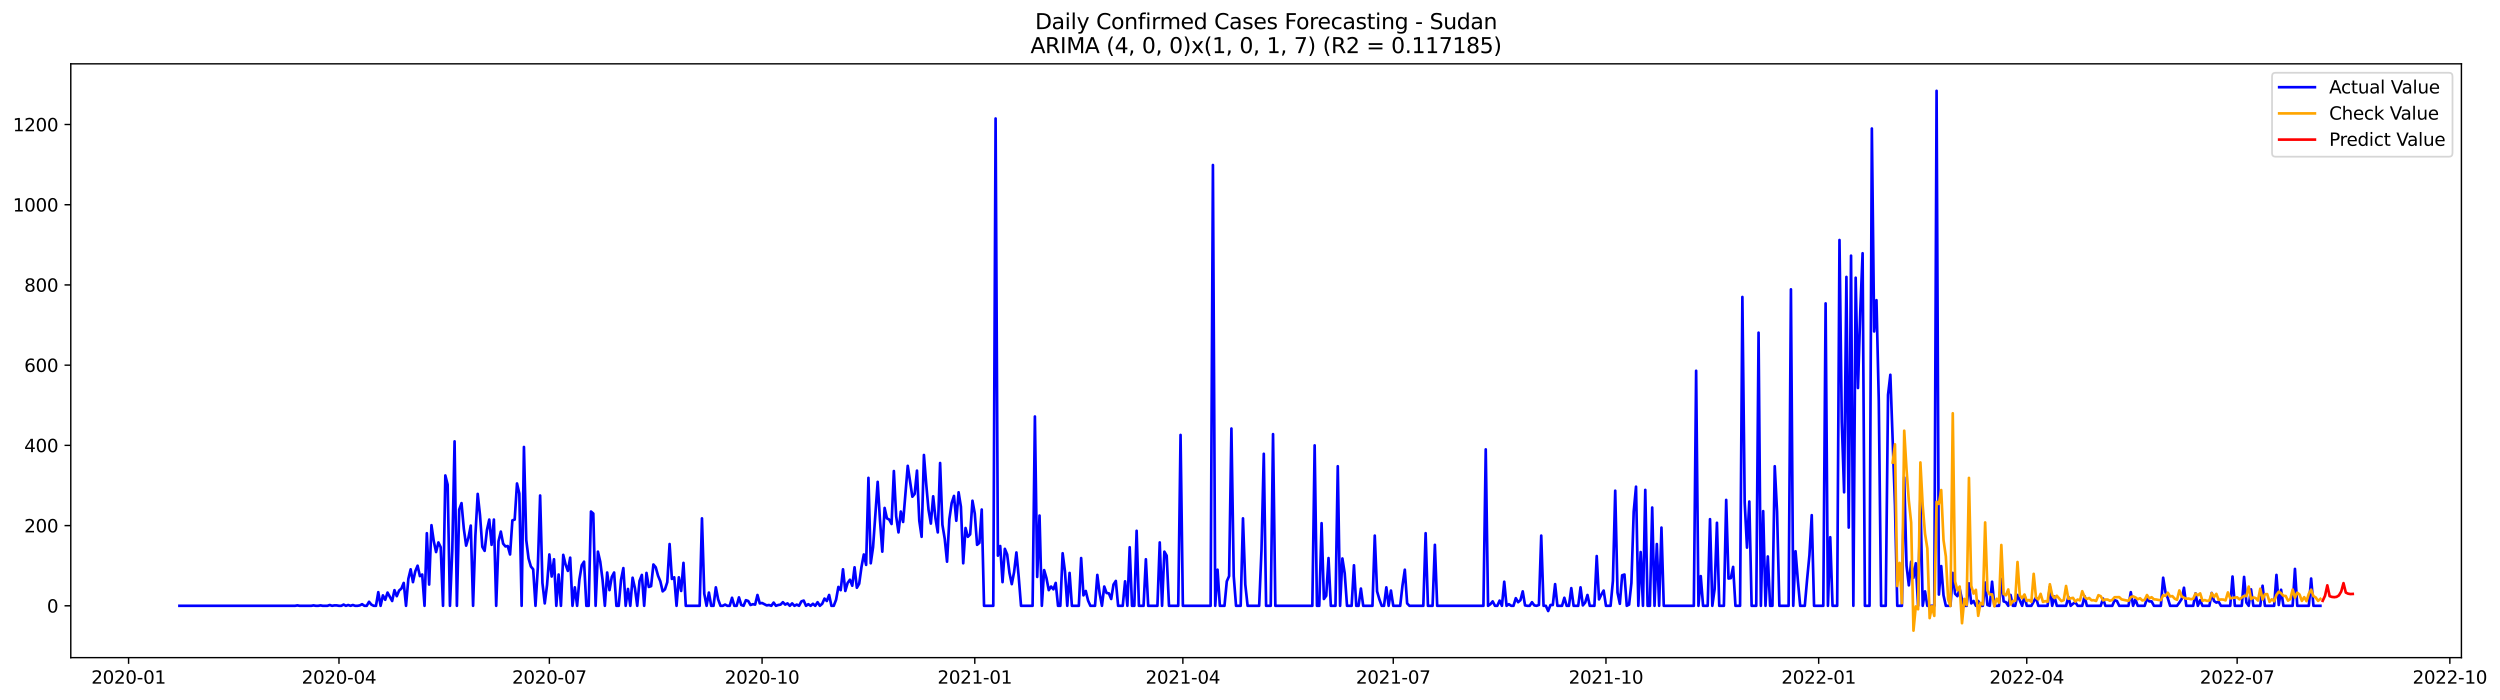 <?xml version="1.0" encoding="utf-8" standalone="no"?>
<!DOCTYPE svg PUBLIC "-//W3C//DTD SVG 1.1//EN"
  "http://www.w3.org/Graphics/SVG/1.1/DTD/svg11.dtd">
<svg xmlns:xlink="http://www.w3.org/1999/xlink" width="1400.466pt" height="392.274pt" viewBox="0 0 1400.466 392.274" xmlns="http://www.w3.org/2000/svg" version="1.1">
 <defs>
  <style type="text/css">*{stroke-linejoin: round; stroke-linecap: butt}</style>
 </defs>
 <g id="figure_1">
  <g id="patch_1">
   <path d="M 0 392.274 
L 1400.466 392.274 
L 1400.466 0 
L 0 0 
z
" style="fill: #ffffff"/>
  </g>
  <g id="axes_1">
   <g id="patch_2">
    <path d="M 39.65 368.396 
L 1378.85 368.396 
L 1378.85 35.755 
L 39.65 35.755 
z
" style="fill: #ffffff"/>
   </g>
   <g id="matplotlib.axis_1">
    <g id="xtick_1">
     <g id="line2d_1">
      <defs>
       <path id="m500df17875" d="M 0 0 
L 0 3.5 
" style="stroke: #000000; stroke-width: 0.8"/>
      </defs>
      <g>
       <use xlink:href="#m500df17875" x="72.029" y="368.396" style="stroke: #000000; stroke-width: 0.8"/>
      </g>
     </g>
     <g id="text_1">
      <!-- 2020-01 -->
      <g transform="translate(51.138 382.994)scale(0.1 -0.1)">
       <defs>
        <path id="DejaVuSans-32" d="M 1228 531 
L 3431 531 
L 3431 0 
L 469 0 
L 469 531 
Q 828 903 1448 1529 
Q 2069 2156 2228 2338 
Q 2531 2678 2651 2914 
Q 2772 3150 2772 3378 
Q 2772 3750 2511 3984 
Q 2250 4219 1831 4219 
Q 1534 4219 1204 4116 
Q 875 4013 500 3803 
L 500 4441 
Q 881 4594 1212 4672 
Q 1544 4750 1819 4750 
Q 2544 4750 2975 4387 
Q 3406 4025 3406 3419 
Q 3406 3131 3298 2873 
Q 3191 2616 2906 2266 
Q 2828 2175 2409 1742 
Q 1991 1309 1228 531 
z
" transform="scale(0.016)"/>
        <path id="DejaVuSans-30" d="M 2034 4250 
Q 1547 4250 1301 3770 
Q 1056 3291 1056 2328 
Q 1056 1369 1301 889 
Q 1547 409 2034 409 
Q 2525 409 2770 889 
Q 3016 1369 3016 2328 
Q 3016 3291 2770 3770 
Q 2525 4250 2034 4250 
z
M 2034 4750 
Q 2819 4750 3233 4129 
Q 3647 3509 3647 2328 
Q 3647 1150 3233 529 
Q 2819 -91 2034 -91 
Q 1250 -91 836 529 
Q 422 1150 422 2328 
Q 422 3509 836 4129 
Q 1250 4750 2034 4750 
z
" transform="scale(0.016)"/>
        <path id="DejaVuSans-2d" d="M 313 2009 
L 1997 2009 
L 1997 1497 
L 313 1497 
L 313 2009 
z
" transform="scale(0.016)"/>
        <path id="DejaVuSans-31" d="M 794 531 
L 1825 531 
L 1825 4091 
L 703 3866 
L 703 4441 
L 1819 4666 
L 2450 4666 
L 2450 531 
L 3481 531 
L 3481 0 
L 794 0 
L 794 531 
z
" transform="scale(0.016)"/>
       </defs>
       <use xlink:href="#DejaVuSans-32"/>
       <use xlink:href="#DejaVuSans-30" x="63.623"/>
       <use xlink:href="#DejaVuSans-32" x="127.246"/>
       <use xlink:href="#DejaVuSans-30" x="190.869"/>
       <use xlink:href="#DejaVuSans-2d" x="254.492"/>
       <use xlink:href="#DejaVuSans-30" x="290.576"/>
       <use xlink:href="#DejaVuSans-31" x="354.199"/>
      </g>
     </g>
    </g>
    <g id="xtick_2">
     <g id="line2d_2">
      <g>
       <use xlink:href="#m500df17875" x="189.889" y="368.396" style="stroke: #000000; stroke-width: 0.8"/>
      </g>
     </g>
     <g id="text_2">
      <!-- 2020-04 -->
      <g transform="translate(168.998 382.994)scale(0.1 -0.1)">
       <defs>
        <path id="DejaVuSans-34" d="M 2419 4116 
L 825 1625 
L 2419 1625 
L 2419 4116 
z
M 2253 4666 
L 3047 4666 
L 3047 1625 
L 3713 1625 
L 3713 1100 
L 3047 1100 
L 3047 0 
L 2419 0 
L 2419 1100 
L 313 1100 
L 313 1709 
L 2253 4666 
z
" transform="scale(0.016)"/>
       </defs>
       <use xlink:href="#DejaVuSans-32"/>
       <use xlink:href="#DejaVuSans-30" x="63.623"/>
       <use xlink:href="#DejaVuSans-32" x="127.246"/>
       <use xlink:href="#DejaVuSans-30" x="190.869"/>
       <use xlink:href="#DejaVuSans-2d" x="254.492"/>
       <use xlink:href="#DejaVuSans-30" x="290.576"/>
       <use xlink:href="#DejaVuSans-34" x="354.199"/>
      </g>
     </g>
    </g>
    <g id="xtick_3">
     <g id="line2d_3">
      <g>
       <use xlink:href="#m500df17875" x="307.749" y="368.396" style="stroke: #000000; stroke-width: 0.8"/>
      </g>
     </g>
     <g id="text_3">
      <!-- 2020-07 -->
      <g transform="translate(286.858 382.994)scale(0.1 -0.1)">
       <defs>
        <path id="DejaVuSans-37" d="M 525 4666 
L 3525 4666 
L 3525 4397 
L 1831 0 
L 1172 0 
L 2766 4134 
L 525 4134 
L 525 4666 
z
" transform="scale(0.016)"/>
       </defs>
       <use xlink:href="#DejaVuSans-32"/>
       <use xlink:href="#DejaVuSans-30" x="63.623"/>
       <use xlink:href="#DejaVuSans-32" x="127.246"/>
       <use xlink:href="#DejaVuSans-30" x="190.869"/>
       <use xlink:href="#DejaVuSans-2d" x="254.492"/>
       <use xlink:href="#DejaVuSans-30" x="290.576"/>
       <use xlink:href="#DejaVuSans-37" x="354.199"/>
      </g>
     </g>
    </g>
    <g id="xtick_4">
     <g id="line2d_4">
      <g>
       <use xlink:href="#m500df17875" x="426.904" y="368.396" style="stroke: #000000; stroke-width: 0.8"/>
      </g>
     </g>
     <g id="text_4">
      <!-- 2020-10 -->
      <g transform="translate(406.013 382.994)scale(0.1 -0.1)">
       <use xlink:href="#DejaVuSans-32"/>
       <use xlink:href="#DejaVuSans-30" x="63.623"/>
       <use xlink:href="#DejaVuSans-32" x="127.246"/>
       <use xlink:href="#DejaVuSans-30" x="190.869"/>
       <use xlink:href="#DejaVuSans-2d" x="254.492"/>
       <use xlink:href="#DejaVuSans-31" x="290.576"/>
       <use xlink:href="#DejaVuSans-30" x="354.199"/>
      </g>
     </g>
    </g>
    <g id="xtick_5">
     <g id="line2d_5">
      <g>
       <use xlink:href="#m500df17875" x="546.059" y="368.396" style="stroke: #000000; stroke-width: 0.8"/>
      </g>
     </g>
     <g id="text_5">
      <!-- 2021-01 -->
      <g transform="translate(525.168 382.994)scale(0.1 -0.1)">
       <use xlink:href="#DejaVuSans-32"/>
       <use xlink:href="#DejaVuSans-30" x="63.623"/>
       <use xlink:href="#DejaVuSans-32" x="127.246"/>
       <use xlink:href="#DejaVuSans-31" x="190.869"/>
       <use xlink:href="#DejaVuSans-2d" x="254.492"/>
       <use xlink:href="#DejaVuSans-30" x="290.576"/>
       <use xlink:href="#DejaVuSans-31" x="354.199"/>
      </g>
     </g>
    </g>
    <g id="xtick_6">
     <g id="line2d_6">
      <g>
       <use xlink:href="#m500df17875" x="662.624" y="368.396" style="stroke: #000000; stroke-width: 0.8"/>
      </g>
     </g>
     <g id="text_6">
      <!-- 2021-04 -->
      <g transform="translate(641.733 382.994)scale(0.1 -0.1)">
       <use xlink:href="#DejaVuSans-32"/>
       <use xlink:href="#DejaVuSans-30" x="63.623"/>
       <use xlink:href="#DejaVuSans-32" x="127.246"/>
       <use xlink:href="#DejaVuSans-31" x="190.869"/>
       <use xlink:href="#DejaVuSans-2d" x="254.492"/>
       <use xlink:href="#DejaVuSans-30" x="290.576"/>
       <use xlink:href="#DejaVuSans-34" x="354.199"/>
      </g>
     </g>
    </g>
    <g id="xtick_7">
     <g id="line2d_7">
      <g>
       <use xlink:href="#m500df17875" x="780.484" y="368.396" style="stroke: #000000; stroke-width: 0.8"/>
      </g>
     </g>
     <g id="text_7">
      <!-- 2021-07 -->
      <g transform="translate(759.593 382.994)scale(0.1 -0.1)">
       <use xlink:href="#DejaVuSans-32"/>
       <use xlink:href="#DejaVuSans-30" x="63.623"/>
       <use xlink:href="#DejaVuSans-32" x="127.246"/>
       <use xlink:href="#DejaVuSans-31" x="190.869"/>
       <use xlink:href="#DejaVuSans-2d" x="254.492"/>
       <use xlink:href="#DejaVuSans-30" x="290.576"/>
       <use xlink:href="#DejaVuSans-37" x="354.199"/>
      </g>
     </g>
    </g>
    <g id="xtick_8">
     <g id="line2d_8">
      <g>
       <use xlink:href="#m500df17875" x="899.639" y="368.396" style="stroke: #000000; stroke-width: 0.8"/>
      </g>
     </g>
     <g id="text_8">
      <!-- 2021-10 -->
      <g transform="translate(878.748 382.994)scale(0.1 -0.1)">
       <use xlink:href="#DejaVuSans-32"/>
       <use xlink:href="#DejaVuSans-30" x="63.623"/>
       <use xlink:href="#DejaVuSans-32" x="127.246"/>
       <use xlink:href="#DejaVuSans-31" x="190.869"/>
       <use xlink:href="#DejaVuSans-2d" x="254.492"/>
       <use xlink:href="#DejaVuSans-31" x="290.576"/>
       <use xlink:href="#DejaVuSans-30" x="354.199"/>
      </g>
     </g>
    </g>
    <g id="xtick_9">
     <g id="line2d_9">
      <g>
       <use xlink:href="#m500df17875" x="1018.794" y="368.396" style="stroke: #000000; stroke-width: 0.8"/>
      </g>
     </g>
     <g id="text_9">
      <!-- 2022-01 -->
      <g transform="translate(997.903 382.994)scale(0.1 -0.1)">
       <use xlink:href="#DejaVuSans-32"/>
       <use xlink:href="#DejaVuSans-30" x="63.623"/>
       <use xlink:href="#DejaVuSans-32" x="127.246"/>
       <use xlink:href="#DejaVuSans-32" x="190.869"/>
       <use xlink:href="#DejaVuSans-2d" x="254.492"/>
       <use xlink:href="#DejaVuSans-30" x="290.576"/>
       <use xlink:href="#DejaVuSans-31" x="354.199"/>
      </g>
     </g>
    </g>
    <g id="xtick_10">
     <g id="line2d_10">
      <g>
       <use xlink:href="#m500df17875" x="1135.359" y="368.396" style="stroke: #000000; stroke-width: 0.8"/>
      </g>
     </g>
     <g id="text_10">
      <!-- 2022-04 -->
      <g transform="translate(1114.468 382.994)scale(0.1 -0.1)">
       <use xlink:href="#DejaVuSans-32"/>
       <use xlink:href="#DejaVuSans-30" x="63.623"/>
       <use xlink:href="#DejaVuSans-32" x="127.246"/>
       <use xlink:href="#DejaVuSans-32" x="190.869"/>
       <use xlink:href="#DejaVuSans-2d" x="254.492"/>
       <use xlink:href="#DejaVuSans-30" x="290.576"/>
       <use xlink:href="#DejaVuSans-34" x="354.199"/>
      </g>
     </g>
    </g>
    <g id="xtick_11">
     <g id="line2d_11">
      <g>
       <use xlink:href="#m500df17875" x="1253.219" y="368.396" style="stroke: #000000; stroke-width: 0.8"/>
      </g>
     </g>
     <g id="text_11">
      <!-- 2022-07 -->
      <g transform="translate(1232.328 382.994)scale(0.1 -0.1)">
       <use xlink:href="#DejaVuSans-32"/>
       <use xlink:href="#DejaVuSans-30" x="63.623"/>
       <use xlink:href="#DejaVuSans-32" x="127.246"/>
       <use xlink:href="#DejaVuSans-32" x="190.869"/>
       <use xlink:href="#DejaVuSans-2d" x="254.492"/>
       <use xlink:href="#DejaVuSans-30" x="290.576"/>
       <use xlink:href="#DejaVuSans-37" x="354.199"/>
      </g>
     </g>
    </g>
    <g id="xtick_12">
     <g id="line2d_12">
      <g>
       <use xlink:href="#m500df17875" x="1372.374" y="368.396" style="stroke: #000000; stroke-width: 0.8"/>
      </g>
     </g>
     <g id="text_12">
      <!-- 2022-10 -->
      <g transform="translate(1351.483 382.994)scale(0.1 -0.1)">
       <use xlink:href="#DejaVuSans-32"/>
       <use xlink:href="#DejaVuSans-30" x="63.623"/>
       <use xlink:href="#DejaVuSans-32" x="127.246"/>
       <use xlink:href="#DejaVuSans-32" x="190.869"/>
       <use xlink:href="#DejaVuSans-2d" x="254.492"/>
       <use xlink:href="#DejaVuSans-31" x="290.576"/>
       <use xlink:href="#DejaVuSans-30" x="354.199"/>
      </g>
     </g>
    </g>
   </g>
   <g id="matplotlib.axis_2">
    <g id="ytick_1">
     <g id="line2d_13">
      <defs>
       <path id="mbae3750179" d="M 0 0 
L -3.5 0 
" style="stroke: #000000; stroke-width: 0.8"/>
      </defs>
      <g>
       <use xlink:href="#mbae3750179" x="39.65" y="339.361" style="stroke: #000000; stroke-width: 0.8"/>
      </g>
     </g>
     <g id="text_13">
      <!-- 0 -->
      <g transform="translate(26.288 343.16)scale(0.1 -0.1)">
       <use xlink:href="#DejaVuSans-30"/>
      </g>
     </g>
    </g>
    <g id="ytick_2">
     <g id="line2d_14">
      <g>
       <use xlink:href="#mbae3750179" x="39.65" y="294.426" style="stroke: #000000; stroke-width: 0.8"/>
      </g>
     </g>
     <g id="text_14">
      <!-- 200 -->
      <g transform="translate(13.562 298.225)scale(0.1 -0.1)">
       <use xlink:href="#DejaVuSans-32"/>
       <use xlink:href="#DejaVuSans-30" x="63.623"/>
       <use xlink:href="#DejaVuSans-30" x="127.246"/>
      </g>
     </g>
    </g>
    <g id="ytick_3">
     <g id="line2d_15">
      <g>
       <use xlink:href="#mbae3750179" x="39.65" y="249.49" style="stroke: #000000; stroke-width: 0.8"/>
      </g>
     </g>
     <g id="text_15">
      <!-- 400 -->
      <g transform="translate(13.562 253.289)scale(0.1 -0.1)">
       <use xlink:href="#DejaVuSans-34"/>
       <use xlink:href="#DejaVuSans-30" x="63.623"/>
       <use xlink:href="#DejaVuSans-30" x="127.246"/>
      </g>
     </g>
    </g>
    <g id="ytick_4">
     <g id="line2d_16">
      <g>
       <use xlink:href="#mbae3750179" x="39.65" y="204.555" style="stroke: #000000; stroke-width: 0.8"/>
      </g>
     </g>
     <g id="text_16">
      <!-- 600 -->
      <g transform="translate(13.562 208.354)scale(0.1 -0.1)">
       <defs>
        <path id="DejaVuSans-36" d="M 2113 2584 
Q 1688 2584 1439 2293 
Q 1191 2003 1191 1497 
Q 1191 994 1439 701 
Q 1688 409 2113 409 
Q 2538 409 2786 701 
Q 3034 994 3034 1497 
Q 3034 2003 2786 2293 
Q 2538 2584 2113 2584 
z
M 3366 4563 
L 3366 3988 
Q 3128 4100 2886 4159 
Q 2644 4219 2406 4219 
Q 1781 4219 1451 3797 
Q 1122 3375 1075 2522 
Q 1259 2794 1537 2939 
Q 1816 3084 2150 3084 
Q 2853 3084 3261 2657 
Q 3669 2231 3669 1497 
Q 3669 778 3244 343 
Q 2819 -91 2113 -91 
Q 1303 -91 875 529 
Q 447 1150 447 2328 
Q 447 3434 972 4092 
Q 1497 4750 2381 4750 
Q 2619 4750 2861 4703 
Q 3103 4656 3366 4563 
z
" transform="scale(0.016)"/>
       </defs>
       <use xlink:href="#DejaVuSans-36"/>
       <use xlink:href="#DejaVuSans-30" x="63.623"/>
       <use xlink:href="#DejaVuSans-30" x="127.246"/>
      </g>
     </g>
    </g>
    <g id="ytick_5">
     <g id="line2d_17">
      <g>
       <use xlink:href="#mbae3750179" x="39.65" y="159.619" style="stroke: #000000; stroke-width: 0.8"/>
      </g>
     </g>
     <g id="text_17">
      <!-- 800 -->
      <g transform="translate(13.562 163.418)scale(0.1 -0.1)">
       <defs>
        <path id="DejaVuSans-38" d="M 2034 2216 
Q 1584 2216 1326 1975 
Q 1069 1734 1069 1313 
Q 1069 891 1326 650 
Q 1584 409 2034 409 
Q 2484 409 2743 651 
Q 3003 894 3003 1313 
Q 3003 1734 2745 1975 
Q 2488 2216 2034 2216 
z
M 1403 2484 
Q 997 2584 770 2862 
Q 544 3141 544 3541 
Q 544 4100 942 4425 
Q 1341 4750 2034 4750 
Q 2731 4750 3128 4425 
Q 3525 4100 3525 3541 
Q 3525 3141 3298 2862 
Q 3072 2584 2669 2484 
Q 3125 2378 3379 2068 
Q 3634 1759 3634 1313 
Q 3634 634 3220 271 
Q 2806 -91 2034 -91 
Q 1263 -91 848 271 
Q 434 634 434 1313 
Q 434 1759 690 2068 
Q 947 2378 1403 2484 
z
M 1172 3481 
Q 1172 3119 1398 2916 
Q 1625 2713 2034 2713 
Q 2441 2713 2670 2916 
Q 2900 3119 2900 3481 
Q 2900 3844 2670 4047 
Q 2441 4250 2034 4250 
Q 1625 4250 1398 4047 
Q 1172 3844 1172 3481 
z
" transform="scale(0.016)"/>
       </defs>
       <use xlink:href="#DejaVuSans-38"/>
       <use xlink:href="#DejaVuSans-30" x="63.623"/>
       <use xlink:href="#DejaVuSans-30" x="127.246"/>
      </g>
     </g>
    </g>
    <g id="ytick_6">
     <g id="line2d_18">
      <g>
       <use xlink:href="#mbae3750179" x="39.65" y="114.684" style="stroke: #000000; stroke-width: 0.8"/>
      </g>
     </g>
     <g id="text_18">
      <!-- 1000 -->
      <g transform="translate(7.2 118.483)scale(0.1 -0.1)">
       <use xlink:href="#DejaVuSans-31"/>
       <use xlink:href="#DejaVuSans-30" x="63.623"/>
       <use xlink:href="#DejaVuSans-30" x="127.246"/>
       <use xlink:href="#DejaVuSans-30" x="190.869"/>
      </g>
     </g>
    </g>
    <g id="ytick_7">
     <g id="line2d_19">
      <g>
       <use xlink:href="#mbae3750179" x="39.65" y="69.748" style="stroke: #000000; stroke-width: 0.8"/>
      </g>
     </g>
     <g id="text_19">
      <!-- 1200 -->
      <g transform="translate(7.2 73.548)scale(0.1 -0.1)">
       <use xlink:href="#DejaVuSans-31"/>
       <use xlink:href="#DejaVuSans-32" x="63.623"/>
       <use xlink:href="#DejaVuSans-30" x="127.246"/>
       <use xlink:href="#DejaVuSans-30" x="190.869"/>
      </g>
     </g>
    </g>
   </g>
   <g id="line2d_20">
    <path d="M 100.523 339.361 
L 165.281 339.361 
L 166.576 339.136 
L 167.871 339.361 
L 174.347 339.361 
L 175.642 339.136 
L 176.937 339.361 
L 178.233 339.361 
L 179.528 339.136 
L 180.823 339.361 
L 183.413 339.361 
L 184.708 338.912 
L 186.004 339.361 
L 187.299 339.136 
L 188.594 339.136 
L 189.889 339.361 
L 191.184 339.361 
L 192.479 338.687 
L 193.775 339.361 
L 195.07 338.912 
L 196.365 339.361 
L 197.66 338.912 
L 198.955 339.361 
L 200.25 339.361 
L 201.546 339.136 
L 202.841 338.462 
L 204.136 339.361 
L 205.431 339.361 
L 206.726 337.114 
L 208.021 338.687 
L 209.317 339.361 
L 210.612 339.361 
L 211.907 331.722 
L 213.202 339.361 
L 214.497 333.519 
L 215.792 335.991 
L 217.088 331.947 
L 219.678 336.665 
L 220.973 330.599 
L 222.268 333.969 
L 223.563 330.823 
L 224.859 329.7 
L 226.154 326.554 
L 227.449 339.361 
L 228.744 324.308 
L 230.039 318.915 
L 231.334 326.105 
L 232.629 320.039 
L 233.925 316.893 
L 235.22 322.735 
L 236.515 321.836 
L 237.81 339.361 
L 239.105 298.694 
L 240.4 327.453 
L 241.696 294.201 
L 242.991 303.188 
L 244.286 309.254 
L 245.581 303.862 
L 246.876 306.558 
L 248.171 339.361 
L 249.467 266.341 
L 250.762 271.508 
L 252.057 339.361 
L 253.352 308.58 
L 254.647 247.243 
L 255.942 339.361 
L 257.238 285.438 
L 258.533 281.844 
L 259.828 296.223 
L 261.123 305.659 
L 262.418 301.166 
L 263.713 294.426 
L 265.009 339.361 
L 266.304 300.042 
L 267.599 276.676 
L 268.894 288.584 
L 270.189 306.333 
L 271.484 308.58 
L 272.78 296.897 
L 274.075 291.055 
L 275.37 305.21 
L 276.665 291.055 
L 277.96 339.361 
L 279.255 303.188 
L 280.551 297.796 
L 281.846 304.536 
L 283.141 306.109 
L 284.436 305.884 
L 285.731 310.602 
L 287.026 291.505 
L 288.322 291.055 
L 289.617 270.834 
L 290.912 276.451 
L 292.207 339.361 
L 293.502 250.389 
L 294.797 302.514 
L 296.093 312.849 
L 297.388 317.343 
L 298.683 318.915 
L 299.978 339.361 
L 301.273 318.017 
L 302.568 277.575 
L 303.864 326.554 
L 305.159 338.013 
L 306.454 327.678 
L 307.749 310.602 
L 309.044 322.959 
L 310.339 313.298 
L 311.635 339.361 
L 312.93 321.836 
L 314.225 339.361 
L 315.52 310.827 
L 316.815 316.219 
L 318.11 319.814 
L 319.406 312.4 
L 320.701 339.361 
L 321.996 329.026 
L 323.291 339.361 
L 324.586 324.532 
L 325.881 316.669 
L 327.176 314.646 
L 328.472 339.361 
L 329.767 339.361 
L 331.062 286.562 
L 332.357 287.685 
L 333.652 339.361 
L 334.947 309.03 
L 336.243 314.646 
L 337.538 324.757 
L 338.833 339.361 
L 340.128 320.713 
L 341.423 330.599 
L 342.718 323.184 
L 344.014 320.713 
L 345.309 339.361 
L 346.604 339.361 
L 347.899 324.757 
L 349.194 318.241 
L 350.489 339.361 
L 351.785 329.924 
L 353.08 339.361 
L 354.375 323.634 
L 355.67 329.475 
L 356.965 339.361 
L 358.26 325.431 
L 359.556 322.061 
L 360.851 339.361 
L 362.146 320.937 
L 363.441 328.801 
L 364.736 328.352 
L 366.031 316.219 
L 367.327 317.792 
L 368.622 322.51 
L 369.917 325.656 
L 371.212 331.273 
L 372.507 330.149 
L 373.802 326.105 
L 375.098 304.761 
L 376.393 324.308 
L 377.688 323.409 
L 378.983 339.361 
L 380.278 323.409 
L 381.573 331.048 
L 382.869 315.32 
L 384.164 339.361 
L 391.935 339.361 
L 393.23 290.381 
L 394.525 332.621 
L 395.82 339.361 
L 397.115 331.947 
L 398.411 339.361 
L 399.706 339.361 
L 401.001 329.026 
L 402.296 335.766 
L 403.591 339.361 
L 404.886 339.361 
L 406.182 338.687 
L 407.477 339.361 
L 408.772 339.361 
L 410.067 334.867 
L 411.362 339.361 
L 412.657 339.361 
L 413.953 334.643 
L 415.248 338.912 
L 416.543 339.361 
L 417.838 336.215 
L 419.133 336.665 
L 420.428 338.912 
L 421.724 338.462 
L 423.019 338.687 
L 424.314 333.295 
L 425.609 338.013 
L 426.904 337.788 
L 429.494 339.136 
L 430.79 338.912 
L 432.085 339.361 
L 433.38 337.564 
L 434.675 339.361 
L 435.97 338.912 
L 437.265 338.687 
L 438.561 337.339 
L 439.856 338.687 
L 441.151 338.013 
L 442.446 339.361 
L 443.741 338.013 
L 445.036 339.361 
L 446.332 338.687 
L 447.627 339.361 
L 448.922 336.889 
L 450.217 336.44 
L 451.512 339.361 
L 452.807 338.462 
L 454.103 339.361 
L 455.398 338.238 
L 456.693 339.361 
L 457.988 337.339 
L 459.283 339.361 
L 460.578 338.238 
L 461.874 335.317 
L 463.169 336.665 
L 464.464 333.295 
L 465.759 339.361 
L 467.054 339.361 
L 468.349 335.991 
L 469.645 328.801 
L 470.94 330.599 
L 472.235 318.915 
L 473.53 331.048 
L 474.825 326.554 
L 476.12 324.757 
L 477.416 328.127 
L 478.711 317.792 
L 480.006 329.25 
L 481.301 327.004 
L 482.596 317.567 
L 483.891 310.602 
L 485.187 316.444 
L 486.482 267.689 
L 487.777 315.545 
L 489.072 306.558 
L 491.662 269.936 
L 492.958 291.505 
L 494.253 309.03 
L 495.548 284.54 
L 496.843 290.381 
L 498.138 291.055 
L 499.433 293.527 
L 500.729 263.869 
L 502.024 289.258 
L 503.319 298.245 
L 504.614 286.562 
L 505.909 292.403 
L 508.5 260.949 
L 511.09 278.249 
L 512.385 276.676 
L 513.68 263.645 
L 514.975 291.729 
L 516.271 300.716 
L 517.566 254.882 
L 518.861 271.284 
L 520.156 285.663 
L 521.451 293.302 
L 522.746 278.024 
L 524.041 290.381 
L 525.337 298.245 
L 526.632 259.376 
L 527.927 293.976 
L 529.222 301.84 
L 530.517 314.646 
L 531.812 290.831 
L 533.108 281.844 
L 534.403 277.799 
L 535.698 291.729 
L 536.993 275.777 
L 538.288 283.866 
L 539.583 315.545 
L 540.879 295.774 
L 542.174 300.716 
L 543.469 299.368 
L 544.764 280.496 
L 546.059 287.685 
L 547.354 305.21 
L 548.65 304.087 
L 549.945 285.438 
L 551.24 339.361 
L 556.421 339.361 
L 557.716 66.378 
L 559.011 311.276 
L 560.306 305.884 
L 561.601 326.105 
L 562.896 307.457 
L 564.192 310.602 
L 565.487 320.937 
L 566.782 327.228 
L 568.077 320.488 
L 569.372 309.479 
L 570.667 323.184 
L 571.963 339.361 
L 578.438 339.361 
L 579.734 233.313 
L 581.029 323.184 
L 582.324 288.809 
L 583.619 339.361 
L 584.914 319.365 
L 586.209 323.858 
L 587.505 330.599 
L 588.8 328.576 
L 590.095 330.149 
L 591.39 326.554 
L 592.685 339.361 
L 593.98 339.361 
L 595.276 309.928 
L 596.571 320.039 
L 597.866 339.361 
L 599.161 320.937 
L 600.456 339.361 
L 604.342 339.361 
L 605.637 312.624 
L 606.932 333.519 
L 608.227 331.048 
L 609.522 336.44 
L 610.818 339.361 
L 613.408 339.361 
L 614.703 322.061 
L 615.998 332.396 
L 617.293 339.361 
L 618.588 328.576 
L 619.884 332.171 
L 621.179 332.396 
L 622.474 335.541 
L 623.769 327.453 
L 625.064 325.431 
L 626.359 339.361 
L 628.95 339.361 
L 630.245 325.656 
L 631.54 339.361 
L 632.835 306.558 
L 634.13 339.361 
L 635.426 339.361 
L 636.721 297.346 
L 638.016 339.361 
L 640.606 339.361 
L 641.901 313.298 
L 643.197 339.361 
L 648.377 339.361 
L 649.672 303.862 
L 650.968 339.361 
L 652.263 309.03 
L 653.558 311.276 
L 654.853 339.361 
L 660.034 339.361 
L 661.329 243.648 
L 662.624 339.361 
L 678.166 339.361 
L 679.461 92.441 
L 680.756 339.361 
L 682.052 319.14 
L 683.347 339.361 
L 685.937 339.361 
L 687.232 325.656 
L 688.527 322.735 
L 689.823 240.054 
L 691.118 322.735 
L 692.413 339.361 
L 695.003 339.361 
L 696.298 290.381 
L 697.594 327.453 
L 698.889 339.361 
L 705.365 339.361 
L 706.66 308.355 
L 707.955 254.208 
L 709.25 339.361 
L 711.84 339.361 
L 713.135 243.199 
L 714.431 339.361 
L 735.153 339.361 
L 736.448 249.49 
L 737.744 339.361 
L 739.039 339.361 
L 740.334 293.077 
L 741.629 335.541 
L 742.924 333.744 
L 744.219 312.624 
L 745.515 339.361 
L 748.105 339.361 
L 749.4 261.173 
L 750.695 339.361 
L 751.99 312.849 
L 753.286 321.162 
L 754.581 339.361 
L 757.171 339.361 
L 758.466 316.669 
L 759.761 339.361 
L 761.057 339.361 
L 762.352 329.7 
L 763.647 339.361 
L 768.828 339.361 
L 770.123 300.042 
L 771.418 331.273 
L 772.713 335.766 
L 774.008 339.361 
L 775.303 339.361 
L 776.599 329.026 
L 777.894 339.361 
L 779.189 330.823 
L 780.484 339.361 
L 784.37 339.361 
L 785.665 327.902 
L 786.96 319.14 
L 788.255 338.013 
L 789.55 339.361 
L 797.321 339.361 
L 798.616 298.694 
L 799.912 339.361 
L 802.502 339.361 
L 803.797 305.21 
L 805.092 339.361 
L 830.995 339.361 
L 832.291 251.737 
L 833.586 339.361 
L 834.881 338.462 
L 836.176 336.889 
L 837.471 339.361 
L 838.766 339.361 
L 840.062 336.44 
L 841.357 339.361 
L 842.652 325.88 
L 843.947 339.361 
L 845.242 338.462 
L 846.537 339.361 
L 847.833 339.361 
L 849.128 335.092 
L 850.423 337.339 
L 851.718 336.215 
L 853.013 331.273 
L 854.308 339.136 
L 855.604 339.361 
L 856.899 339.361 
L 858.194 337.339 
L 859.489 339.136 
L 860.784 339.361 
L 862.079 338.912 
L 863.375 300.042 
L 864.67 339.361 
L 865.965 339.361 
L 867.26 342.282 
L 868.555 338.912 
L 869.85 338.912 
L 871.146 327.228 
L 872.441 339.361 
L 875.031 339.361 
L 876.326 334.867 
L 877.621 339.361 
L 878.917 339.361 
L 880.212 329.475 
L 881.507 339.361 
L 884.097 339.361 
L 885.392 329.026 
L 886.688 339.136 
L 887.983 337.564 
L 889.278 333.295 
L 890.573 339.361 
L 893.163 339.361 
L 894.459 311.501 
L 895.754 335.766 
L 897.049 333.07 
L 898.344 330.823 
L 899.639 339.361 
L 902.229 339.361 
L 903.525 325.431 
L 904.82 274.879 
L 906.115 331.947 
L 907.41 338.238 
L 908.705 322.285 
L 910 321.836 
L 911.296 339.361 
L 912.591 338.687 
L 913.886 326.554 
L 915.181 286.562 
L 916.476 272.632 
L 917.771 339.361 
L 919.067 309.254 
L 920.362 339.361 
L 921.657 274.429 
L 922.952 339.361 
L 924.247 339.361 
L 925.542 284.315 
L 926.838 339.361 
L 928.133 304.761 
L 929.428 339.361 
L 930.723 295.549 
L 932.018 339.361 
L 948.855 339.361 
L 950.151 207.7 
L 951.446 339.361 
L 952.741 322.735 
L 954.036 339.361 
L 956.626 339.361 
L 957.922 290.831 
L 959.217 339.361 
L 960.512 329.924 
L 961.807 292.853 
L 963.102 339.361 
L 965.693 339.361 
L 966.988 280.046 
L 968.283 324.083 
L 969.578 323.858 
L 970.873 317.567 
L 972.168 339.361 
L 974.759 339.361 
L 976.054 166.36 
L 977.349 281.394 
L 978.644 306.783 
L 979.939 280.945 
L 981.235 339.361 
L 983.825 339.361 
L 985.12 186.356 
L 986.415 339.361 
L 987.71 286.337 
L 989.006 339.361 
L 990.301 311.726 
L 991.596 339.361 
L 992.891 339.361 
L 994.186 261.173 
L 995.481 286.562 
L 996.776 339.361 
L 1001.957 339.361 
L 1003.252 162.091 
L 1004.547 339.361 
L 1005.843 308.805 
L 1007.138 325.206 
L 1008.433 339.361 
L 1011.023 339.361 
L 1012.318 324.532 
L 1013.614 311.052 
L 1014.909 288.584 
L 1016.204 339.361 
L 1021.385 339.361 
L 1022.68 169.954 
L 1023.975 339.361 
L 1025.27 300.941 
L 1026.565 339.361 
L 1029.156 339.361 
L 1030.451 134.455 
L 1031.746 236.459 
L 1033.041 275.777 
L 1034.336 155.126 
L 1035.631 295.549 
L 1036.927 143.218 
L 1038.222 339.361 
L 1039.517 155.575 
L 1040.812 217.361 
L 1042.107 174.223 
L 1043.402 141.87 
L 1044.698 339.361 
L 1047.288 339.361 
L 1048.583 71.995 
L 1049.878 185.682 
L 1051.173 168.157 
L 1052.469 224.551 
L 1053.764 339.361 
L 1056.354 339.361 
L 1057.649 221.181 
L 1058.944 209.947 
L 1061.535 282.967 
L 1062.83 339.361 
L 1065.42 339.361 
L 1066.715 267.464 
L 1068.011 316.893 
L 1069.306 327.902 
L 1070.601 314.646 
L 1071.896 323.634 
L 1073.191 315.545 
L 1074.486 339.361 
L 1075.782 278.249 
L 1077.077 339.361 
L 1078.372 331.273 
L 1079.667 339.361 
L 1083.553 339.361 
L 1084.848 50.876 
L 1086.143 333.07 
L 1087.438 317.118 
L 1088.733 333.519 
L 1090.028 339.361 
L 1092.619 339.361 
L 1093.914 320.937 
L 1095.209 332.621 
L 1096.504 333.969 
L 1097.799 329.924 
L 1099.094 335.991 
L 1100.39 339.361 
L 1101.685 339.361 
L 1102.98 326.779 
L 1104.275 338.013 
L 1105.57 336.665 
L 1106.865 339.361 
L 1108.161 336.665 
L 1109.456 339.361 
L 1110.751 339.361 
L 1112.046 326.33 
L 1113.341 338.912 
L 1114.636 339.361 
L 1115.932 325.88 
L 1117.227 339.361 
L 1119.817 339.361 
L 1121.112 324.308 
L 1122.407 336.889 
L 1123.703 337.339 
L 1124.998 339.361 
L 1126.293 333.295 
L 1127.588 339.361 
L 1128.883 339.361 
L 1130.178 333.295 
L 1132.769 339.361 
L 1134.064 333.519 
L 1135.359 339.361 
L 1137.949 339.361 
L 1140.54 334.643 
L 1141.835 339.361 
L 1147.016 339.361 
L 1148.311 328.801 
L 1149.606 339.361 
L 1150.901 334.193 
L 1152.196 339.361 
L 1157.377 339.361 
L 1158.672 334.418 
L 1159.967 339.361 
L 1161.262 338.238 
L 1162.558 337.339 
L 1163.853 339.361 
L 1166.443 339.361 
L 1167.738 333.969 
L 1169.033 339.361 
L 1176.804 339.361 
L 1178.1 335.317 
L 1179.395 339.361 
L 1183.28 339.361 
L 1184.575 336.215 
L 1185.871 336.665 
L 1187.166 339.361 
L 1192.346 339.361 
L 1193.641 331.722 
L 1194.937 339.361 
L 1196.232 335.766 
L 1197.527 339.361 
L 1201.412 339.361 
L 1202.708 335.317 
L 1204.003 336.889 
L 1205.298 336.889 
L 1206.593 339.361 
L 1210.479 339.361 
L 1211.774 323.634 
L 1213.069 331.722 
L 1214.364 335.092 
L 1215.659 339.361 
L 1219.545 339.361 
L 1220.84 337.564 
L 1222.135 335.541 
L 1223.43 329.25 
L 1224.725 339.361 
L 1228.611 339.361 
L 1229.906 332.396 
L 1231.201 339.361 
L 1232.496 336.215 
L 1233.792 339.361 
L 1237.677 339.361 
L 1238.972 332.171 
L 1240.267 336.665 
L 1241.563 337.564 
L 1242.858 337.114 
L 1244.153 339.361 
L 1249.334 339.361 
L 1250.629 322.959 
L 1251.924 339.361 
L 1255.809 339.361 
L 1257.105 323.184 
L 1258.4 337.564 
L 1259.695 339.361 
L 1260.99 330.149 
L 1262.285 339.361 
L 1266.171 339.361 
L 1267.466 328.127 
L 1268.761 339.361 
L 1273.942 339.361 
L 1275.237 322.061 
L 1276.532 338.912 
L 1277.827 330.374 
L 1279.122 339.361 
L 1284.303 339.361 
L 1285.598 318.691 
L 1286.893 339.361 
L 1293.369 339.361 
L 1294.664 324.083 
L 1295.959 339.361 
L 1299.845 339.361 
L 1299.845 339.361 
" clip-path="url(#paae3518a68)" style="fill: none; stroke: #0000ff; stroke-width: 1.5; stroke-linecap: square"/>
   </g>
   <g id="line2d_21">
    <path d="M 1060.24 259.082 
L 1061.535 248.906 
L 1062.83 328.262 
L 1064.125 315.328 
L 1065.42 337.882 
L 1066.715 241.273 
L 1068.011 262.954 
L 1069.306 280.545 
L 1070.601 292.702 
L 1071.896 353.276 
L 1073.191 339.711 
L 1074.486 341.294 
L 1075.782 259.054 
L 1077.077 283.272 
L 1078.372 299.027 
L 1079.667 307.187 
L 1080.962 346.255 
L 1082.257 339.654 
L 1083.553 345.013 
L 1084.848 281.104 
L 1086.143 282.306 
L 1087.438 274.535 
L 1088.733 302.563 
L 1090.028 311.684 
L 1091.324 335.768 
L 1092.619 339.472 
L 1093.914 231.514 
L 1095.209 325.703 
L 1096.504 330.651 
L 1097.799 328.582 
L 1099.094 349.111 
L 1100.39 335.503 
L 1101.685 338.959 
L 1102.98 267.709 
L 1104.275 328.172 
L 1105.57 332.523 
L 1106.865 330.411 
L 1108.161 344.969 
L 1109.456 337.765 
L 1110.751 338.609 
L 1112.046 292.666 
L 1113.341 330.83 
L 1114.636 333.043 
L 1115.932 332.958 
L 1117.227 339.627 
L 1118.522 335.417 
L 1119.817 337.567 
L 1121.112 305.301 
L 1122.407 332.731 
L 1123.703 333.458 
L 1124.998 330.192 
L 1126.293 338.595 
L 1127.588 336.664 
L 1128.883 336.49 
L 1130.178 314.831 
L 1131.474 333.539 
L 1132.769 335.107 
L 1134.064 333.034 
L 1135.359 336.6 
L 1136.654 336.099 
L 1137.949 337.126 
L 1139.245 321.453 
L 1140.54 334.785 
L 1141.835 335.787 
L 1143.13 332.678 
L 1144.425 337.178 
L 1145.72 336.739 
L 1147.016 337.083 
L 1148.311 327.285 
L 1149.606 333.346 
L 1150.901 335.015 
L 1152.196 333.748 
L 1154.787 336.73 
L 1156.082 336.18 
L 1157.377 328.259 
L 1158.672 335.447 
L 1161.262 334.913 
L 1162.558 337.011 
L 1163.853 335.848 
L 1165.148 336.334 
L 1166.443 331.193 
L 1167.738 334.34 
L 1169.033 335.521 
L 1170.329 334.989 
L 1171.624 336.266 
L 1172.919 336.226 
L 1174.214 336.658 
L 1175.509 333.419 
L 1176.804 333.99 
L 1178.1 336.306 
L 1179.395 335.84 
L 1180.69 335.875 
L 1181.985 336.55 
L 1183.28 336.052 
L 1184.575 334.557 
L 1187.166 334.514 
L 1188.461 335.756 
L 1191.051 336.338 
L 1192.346 336.544 
L 1193.641 334.475 
L 1194.937 334.079 
L 1196.232 334.641 
L 1197.527 335.69 
L 1198.822 335.144 
L 1200.117 336.38 
L 1201.412 336.035 
L 1202.708 333.323 
L 1204.003 335.211 
L 1205.298 334.561 
L 1206.593 335.725 
L 1207.888 335.837 
L 1209.183 336.098 
L 1210.479 336.206 
L 1211.774 333.508 
L 1213.069 333.756 
L 1214.364 332.044 
L 1215.659 334.114 
L 1216.954 333.937 
L 1218.25 335.418 
L 1219.545 335.994 
L 1220.84 330.755 
L 1222.135 334.092 
L 1223.43 334.86 
L 1224.725 335.403 
L 1226.021 335.284 
L 1227.316 335.703 
L 1228.611 335.371 
L 1229.906 332.506 
L 1231.201 333.462 
L 1232.496 332.393 
L 1233.792 336.548 
L 1235.087 336.143 
L 1236.382 336.622 
L 1237.677 336.363 
L 1238.972 332.297 
L 1240.267 334.451 
L 1241.563 332.677 
L 1242.858 336.025 
L 1244.153 335.815 
L 1245.448 335.866 
L 1246.743 336.31 
L 1248.038 331.858 
L 1249.334 335.157 
L 1251.924 334.76 
L 1253.219 334.591 
L 1254.514 335.765 
L 1255.809 334.708 
L 1257.105 333.833 
L 1258.4 333.925 
L 1259.695 328.59 
L 1260.99 335.6 
L 1262.285 334.642 
L 1263.58 335.05 
L 1264.876 336.411 
L 1266.171 329.784 
L 1267.466 335.853 
L 1268.761 332.889 
L 1270.056 332.806 
L 1271.351 337.135 
L 1272.647 335.718 
L 1273.942 336.814 
L 1275.237 333.258 
L 1276.532 331.475 
L 1277.827 332.338 
L 1279.122 333.761 
L 1280.418 333.861 
L 1281.713 336.479 
L 1283.008 335.579 
L 1284.303 330.218 
L 1285.598 334.802 
L 1286.893 332.008 
L 1288.188 333.061 
L 1289.484 336.611 
L 1290.779 334.516 
L 1292.074 336.74 
L 1293.369 332.622 
L 1294.664 330.325 
L 1295.959 333.942 
L 1297.255 334.718 
L 1298.55 336.618 
L 1299.845 335.484 
L 1299.845 335.484 
" clip-path="url(#paae3518a68)" style="fill: none; stroke: #ffa500; stroke-width: 1.5; stroke-linecap: square"/>
   </g>
   <g id="line2d_22">
    <path d="M 1301.14 336.566 
L 1302.435 333.784 
L 1303.73 327.9 
L 1305.026 333.956 
L 1306.321 334.392 
L 1307.616 334.533 
L 1308.911 334.353 
L 1310.206 333.556 
L 1311.501 331.385 
L 1312.797 326.669 
L 1314.092 331.947 
L 1315.387 332.571 
L 1316.682 332.777 
L 1317.977 332.714 
" clip-path="url(#paae3518a68)" style="fill: none; stroke: #ff0000; stroke-width: 1.5; stroke-linecap: square"/>
   </g>
   <g id="patch_3">
    <path d="M 39.65 368.396 
L 39.65 35.755 
" style="fill: none; stroke: #000000; stroke-width: 0.8; stroke-linejoin: miter; stroke-linecap: square"/>
   </g>
   <g id="patch_4">
    <path d="M 1378.85 368.396 
L 1378.85 35.755 
" style="fill: none; stroke: #000000; stroke-width: 0.8; stroke-linejoin: miter; stroke-linecap: square"/>
   </g>
   <g id="patch_5">
    <path d="M 39.65 368.396 
L 1378.85 368.396 
" style="fill: none; stroke: #000000; stroke-width: 0.8; stroke-linejoin: miter; stroke-linecap: square"/>
   </g>
   <g id="patch_6">
    <path d="M 39.65 35.755 
L 1378.85 35.755 
" style="fill: none; stroke: #000000; stroke-width: 0.8; stroke-linejoin: miter; stroke-linecap: square"/>
   </g>
   <g id="text_20">
    <!-- Daily Confirmed Cases Forecasting - Sudan -->
    <g transform="translate(579.85 16.318)scale(0.12 -0.12)">
     <defs>
      <path id="DejaVuSans-44" d="M 1259 4147 
L 1259 519 
L 2022 519 
Q 2988 519 3436 956 
Q 3884 1394 3884 2338 
Q 3884 3275 3436 3711 
Q 2988 4147 2022 4147 
L 1259 4147 
z
M 628 4666 
L 1925 4666 
Q 3281 4666 3915 4102 
Q 4550 3538 4550 2338 
Q 4550 1131 3912 565 
Q 3275 0 1925 0 
L 628 0 
L 628 4666 
z
" transform="scale(0.016)"/>
      <path id="DejaVuSans-61" d="M 2194 1759 
Q 1497 1759 1228 1600 
Q 959 1441 959 1056 
Q 959 750 1161 570 
Q 1363 391 1709 391 
Q 2188 391 2477 730 
Q 2766 1069 2766 1631 
L 2766 1759 
L 2194 1759 
z
M 3341 1997 
L 3341 0 
L 2766 0 
L 2766 531 
Q 2569 213 2275 61 
Q 1981 -91 1556 -91 
Q 1019 -91 701 211 
Q 384 513 384 1019 
Q 384 1609 779 1909 
Q 1175 2209 1959 2209 
L 2766 2209 
L 2766 2266 
Q 2766 2663 2505 2880 
Q 2244 3097 1772 3097 
Q 1472 3097 1187 3025 
Q 903 2953 641 2809 
L 641 3341 
Q 956 3463 1253 3523 
Q 1550 3584 1831 3584 
Q 2591 3584 2966 3190 
Q 3341 2797 3341 1997 
z
" transform="scale(0.016)"/>
      <path id="DejaVuSans-69" d="M 603 3500 
L 1178 3500 
L 1178 0 
L 603 0 
L 603 3500 
z
M 603 4863 
L 1178 4863 
L 1178 4134 
L 603 4134 
L 603 4863 
z
" transform="scale(0.016)"/>
      <path id="DejaVuSans-6c" d="M 603 4863 
L 1178 4863 
L 1178 0 
L 603 0 
L 603 4863 
z
" transform="scale(0.016)"/>
      <path id="DejaVuSans-79" d="M 2059 -325 
Q 1816 -950 1584 -1140 
Q 1353 -1331 966 -1331 
L 506 -1331 
L 506 -850 
L 844 -850 
Q 1081 -850 1212 -737 
Q 1344 -625 1503 -206 
L 1606 56 
L 191 3500 
L 800 3500 
L 1894 763 
L 2988 3500 
L 3597 3500 
L 2059 -325 
z
" transform="scale(0.016)"/>
      <path id="DejaVuSans-20" transform="scale(0.016)"/>
      <path id="DejaVuSans-43" d="M 4122 4306 
L 4122 3641 
Q 3803 3938 3442 4084 
Q 3081 4231 2675 4231 
Q 1875 4231 1450 3742 
Q 1025 3253 1025 2328 
Q 1025 1406 1450 917 
Q 1875 428 2675 428 
Q 3081 428 3442 575 
Q 3803 722 4122 1019 
L 4122 359 
Q 3791 134 3420 21 
Q 3050 -91 2638 -91 
Q 1578 -91 968 557 
Q 359 1206 359 2328 
Q 359 3453 968 4101 
Q 1578 4750 2638 4750 
Q 3056 4750 3426 4639 
Q 3797 4528 4122 4306 
z
" transform="scale(0.016)"/>
      <path id="DejaVuSans-6f" d="M 1959 3097 
Q 1497 3097 1228 2736 
Q 959 2375 959 1747 
Q 959 1119 1226 758 
Q 1494 397 1959 397 
Q 2419 397 2687 759 
Q 2956 1122 2956 1747 
Q 2956 2369 2687 2733 
Q 2419 3097 1959 3097 
z
M 1959 3584 
Q 2709 3584 3137 3096 
Q 3566 2609 3566 1747 
Q 3566 888 3137 398 
Q 2709 -91 1959 -91 
Q 1206 -91 779 398 
Q 353 888 353 1747 
Q 353 2609 779 3096 
Q 1206 3584 1959 3584 
z
" transform="scale(0.016)"/>
      <path id="DejaVuSans-6e" d="M 3513 2113 
L 3513 0 
L 2938 0 
L 2938 2094 
Q 2938 2591 2744 2837 
Q 2550 3084 2163 3084 
Q 1697 3084 1428 2787 
Q 1159 2491 1159 1978 
L 1159 0 
L 581 0 
L 581 3500 
L 1159 3500 
L 1159 2956 
Q 1366 3272 1645 3428 
Q 1925 3584 2291 3584 
Q 2894 3584 3203 3211 
Q 3513 2838 3513 2113 
z
" transform="scale(0.016)"/>
      <path id="DejaVuSans-66" d="M 2375 4863 
L 2375 4384 
L 1825 4384 
Q 1516 4384 1395 4259 
Q 1275 4134 1275 3809 
L 1275 3500 
L 2222 3500 
L 2222 3053 
L 1275 3053 
L 1275 0 
L 697 0 
L 697 3053 
L 147 3053 
L 147 3500 
L 697 3500 
L 697 3744 
Q 697 4328 969 4595 
Q 1241 4863 1831 4863 
L 2375 4863 
z
" transform="scale(0.016)"/>
      <path id="DejaVuSans-72" d="M 2631 2963 
Q 2534 3019 2420 3045 
Q 2306 3072 2169 3072 
Q 1681 3072 1420 2755 
Q 1159 2438 1159 1844 
L 1159 0 
L 581 0 
L 581 3500 
L 1159 3500 
L 1159 2956 
Q 1341 3275 1631 3429 
Q 1922 3584 2338 3584 
Q 2397 3584 2469 3576 
Q 2541 3569 2628 3553 
L 2631 2963 
z
" transform="scale(0.016)"/>
      <path id="DejaVuSans-6d" d="M 3328 2828 
Q 3544 3216 3844 3400 
Q 4144 3584 4550 3584 
Q 5097 3584 5394 3201 
Q 5691 2819 5691 2113 
L 5691 0 
L 5113 0 
L 5113 2094 
Q 5113 2597 4934 2840 
Q 4756 3084 4391 3084 
Q 3944 3084 3684 2787 
Q 3425 2491 3425 1978 
L 3425 0 
L 2847 0 
L 2847 2094 
Q 2847 2600 2669 2842 
Q 2491 3084 2119 3084 
Q 1678 3084 1418 2786 
Q 1159 2488 1159 1978 
L 1159 0 
L 581 0 
L 581 3500 
L 1159 3500 
L 1159 2956 
Q 1356 3278 1631 3431 
Q 1906 3584 2284 3584 
Q 2666 3584 2933 3390 
Q 3200 3197 3328 2828 
z
" transform="scale(0.016)"/>
      <path id="DejaVuSans-65" d="M 3597 1894 
L 3597 1613 
L 953 1613 
Q 991 1019 1311 708 
Q 1631 397 2203 397 
Q 2534 397 2845 478 
Q 3156 559 3463 722 
L 3463 178 
Q 3153 47 2828 -22 
Q 2503 -91 2169 -91 
Q 1331 -91 842 396 
Q 353 884 353 1716 
Q 353 2575 817 3079 
Q 1281 3584 2069 3584 
Q 2775 3584 3186 3129 
Q 3597 2675 3597 1894 
z
M 3022 2063 
Q 3016 2534 2758 2815 
Q 2500 3097 2075 3097 
Q 1594 3097 1305 2825 
Q 1016 2553 972 2059 
L 3022 2063 
z
" transform="scale(0.016)"/>
      <path id="DejaVuSans-64" d="M 2906 2969 
L 2906 4863 
L 3481 4863 
L 3481 0 
L 2906 0 
L 2906 525 
Q 2725 213 2448 61 
Q 2172 -91 1784 -91 
Q 1150 -91 751 415 
Q 353 922 353 1747 
Q 353 2572 751 3078 
Q 1150 3584 1784 3584 
Q 2172 3584 2448 3432 
Q 2725 3281 2906 2969 
z
M 947 1747 
Q 947 1113 1208 752 
Q 1469 391 1925 391 
Q 2381 391 2643 752 
Q 2906 1113 2906 1747 
Q 2906 2381 2643 2742 
Q 2381 3103 1925 3103 
Q 1469 3103 1208 2742 
Q 947 2381 947 1747 
z
" transform="scale(0.016)"/>
      <path id="DejaVuSans-73" d="M 2834 3397 
L 2834 2853 
Q 2591 2978 2328 3040 
Q 2066 3103 1784 3103 
Q 1356 3103 1142 2972 
Q 928 2841 928 2578 
Q 928 2378 1081 2264 
Q 1234 2150 1697 2047 
L 1894 2003 
Q 2506 1872 2764 1633 
Q 3022 1394 3022 966 
Q 3022 478 2636 193 
Q 2250 -91 1575 -91 
Q 1294 -91 989 -36 
Q 684 19 347 128 
L 347 722 
Q 666 556 975 473 
Q 1284 391 1588 391 
Q 1994 391 2212 530 
Q 2431 669 2431 922 
Q 2431 1156 2273 1281 
Q 2116 1406 1581 1522 
L 1381 1569 
Q 847 1681 609 1914 
Q 372 2147 372 2553 
Q 372 3047 722 3315 
Q 1072 3584 1716 3584 
Q 2034 3584 2315 3537 
Q 2597 3491 2834 3397 
z
" transform="scale(0.016)"/>
      <path id="DejaVuSans-46" d="M 628 4666 
L 3309 4666 
L 3309 4134 
L 1259 4134 
L 1259 2759 
L 3109 2759 
L 3109 2228 
L 1259 2228 
L 1259 0 
L 628 0 
L 628 4666 
z
" transform="scale(0.016)"/>
      <path id="DejaVuSans-63" d="M 3122 3366 
L 3122 2828 
Q 2878 2963 2633 3030 
Q 2388 3097 2138 3097 
Q 1578 3097 1268 2742 
Q 959 2388 959 1747 
Q 959 1106 1268 751 
Q 1578 397 2138 397 
Q 2388 397 2633 464 
Q 2878 531 3122 666 
L 3122 134 
Q 2881 22 2623 -34 
Q 2366 -91 2075 -91 
Q 1284 -91 818 406 
Q 353 903 353 1747 
Q 353 2603 823 3093 
Q 1294 3584 2113 3584 
Q 2378 3584 2631 3529 
Q 2884 3475 3122 3366 
z
" transform="scale(0.016)"/>
      <path id="DejaVuSans-74" d="M 1172 4494 
L 1172 3500 
L 2356 3500 
L 2356 3053 
L 1172 3053 
L 1172 1153 
Q 1172 725 1289 603 
Q 1406 481 1766 481 
L 2356 481 
L 2356 0 
L 1766 0 
Q 1100 0 847 248 
Q 594 497 594 1153 
L 594 3053 
L 172 3053 
L 172 3500 
L 594 3500 
L 594 4494 
L 1172 4494 
z
" transform="scale(0.016)"/>
      <path id="DejaVuSans-67" d="M 2906 1791 
Q 2906 2416 2648 2759 
Q 2391 3103 1925 3103 
Q 1463 3103 1205 2759 
Q 947 2416 947 1791 
Q 947 1169 1205 825 
Q 1463 481 1925 481 
Q 2391 481 2648 825 
Q 2906 1169 2906 1791 
z
M 3481 434 
Q 3481 -459 3084 -895 
Q 2688 -1331 1869 -1331 
Q 1566 -1331 1297 -1286 
Q 1028 -1241 775 -1147 
L 775 -588 
Q 1028 -725 1275 -790 
Q 1522 -856 1778 -856 
Q 2344 -856 2625 -561 
Q 2906 -266 2906 331 
L 2906 616 
Q 2728 306 2450 153 
Q 2172 0 1784 0 
Q 1141 0 747 490 
Q 353 981 353 1791 
Q 353 2603 747 3093 
Q 1141 3584 1784 3584 
Q 2172 3584 2450 3431 
Q 2728 3278 2906 2969 
L 2906 3500 
L 3481 3500 
L 3481 434 
z
" transform="scale(0.016)"/>
      <path id="DejaVuSans-53" d="M 3425 4513 
L 3425 3897 
Q 3066 4069 2747 4153 
Q 2428 4238 2131 4238 
Q 1616 4238 1336 4038 
Q 1056 3838 1056 3469 
Q 1056 3159 1242 3001 
Q 1428 2844 1947 2747 
L 2328 2669 
Q 3034 2534 3370 2195 
Q 3706 1856 3706 1288 
Q 3706 609 3251 259 
Q 2797 -91 1919 -91 
Q 1588 -91 1214 -16 
Q 841 59 441 206 
L 441 856 
Q 825 641 1194 531 
Q 1563 422 1919 422 
Q 2459 422 2753 634 
Q 3047 847 3047 1241 
Q 3047 1584 2836 1778 
Q 2625 1972 2144 2069 
L 1759 2144 
Q 1053 2284 737 2584 
Q 422 2884 422 3419 
Q 422 4038 858 4394 
Q 1294 4750 2059 4750 
Q 2388 4750 2728 4690 
Q 3069 4631 3425 4513 
z
" transform="scale(0.016)"/>
      <path id="DejaVuSans-75" d="M 544 1381 
L 544 3500 
L 1119 3500 
L 1119 1403 
Q 1119 906 1312 657 
Q 1506 409 1894 409 
Q 2359 409 2629 706 
Q 2900 1003 2900 1516 
L 2900 3500 
L 3475 3500 
L 3475 0 
L 2900 0 
L 2900 538 
Q 2691 219 2414 64 
Q 2138 -91 1772 -91 
Q 1169 -91 856 284 
Q 544 659 544 1381 
z
M 1991 3584 
L 1991 3584 
z
" transform="scale(0.016)"/>
     </defs>
     <use xlink:href="#DejaVuSans-44"/>
     <use xlink:href="#DejaVuSans-61" x="77.002"/>
     <use xlink:href="#DejaVuSans-69" x="138.281"/>
     <use xlink:href="#DejaVuSans-6c" x="166.064"/>
     <use xlink:href="#DejaVuSans-79" x="193.848"/>
     <use xlink:href="#DejaVuSans-20" x="253.027"/>
     <use xlink:href="#DejaVuSans-43" x="284.814"/>
     <use xlink:href="#DejaVuSans-6f" x="354.639"/>
     <use xlink:href="#DejaVuSans-6e" x="415.82"/>
     <use xlink:href="#DejaVuSans-66" x="479.199"/>
     <use xlink:href="#DejaVuSans-69" x="514.404"/>
     <use xlink:href="#DejaVuSans-72" x="542.188"/>
     <use xlink:href="#DejaVuSans-6d" x="581.551"/>
     <use xlink:href="#DejaVuSans-65" x="678.963"/>
     <use xlink:href="#DejaVuSans-64" x="740.486"/>
     <use xlink:href="#DejaVuSans-20" x="803.963"/>
     <use xlink:href="#DejaVuSans-43" x="835.75"/>
     <use xlink:href="#DejaVuSans-61" x="905.574"/>
     <use xlink:href="#DejaVuSans-73" x="966.854"/>
     <use xlink:href="#DejaVuSans-65" x="1018.953"/>
     <use xlink:href="#DejaVuSans-73" x="1080.477"/>
     <use xlink:href="#DejaVuSans-20" x="1132.576"/>
     <use xlink:href="#DejaVuSans-46" x="1164.363"/>
     <use xlink:href="#DejaVuSans-6f" x="1218.258"/>
     <use xlink:href="#DejaVuSans-72" x="1279.439"/>
     <use xlink:href="#DejaVuSans-65" x="1318.303"/>
     <use xlink:href="#DejaVuSans-63" x="1379.826"/>
     <use xlink:href="#DejaVuSans-61" x="1434.807"/>
     <use xlink:href="#DejaVuSans-73" x="1496.086"/>
     <use xlink:href="#DejaVuSans-74" x="1548.186"/>
     <use xlink:href="#DejaVuSans-69" x="1587.395"/>
     <use xlink:href="#DejaVuSans-6e" x="1615.178"/>
     <use xlink:href="#DejaVuSans-67" x="1678.557"/>
     <use xlink:href="#DejaVuSans-20" x="1742.033"/>
     <use xlink:href="#DejaVuSans-2d" x="1773.82"/>
     <use xlink:href="#DejaVuSans-20" x="1809.904"/>
     <use xlink:href="#DejaVuSans-53" x="1841.691"/>
     <use xlink:href="#DejaVuSans-75" x="1905.168"/>
     <use xlink:href="#DejaVuSans-64" x="1968.547"/>
     <use xlink:href="#DejaVuSans-61" x="2032.023"/>
     <use xlink:href="#DejaVuSans-6e" x="2093.303"/>
    </g>
    <!-- ARIMA (4, 0, 0)x(1, 0, 1, 7) (R2 = 0.117185) -->
    <g transform="translate(577.266 29.756)scale(0.12 -0.12)">
     <defs>
      <path id="DejaVuSans-41" d="M 2188 4044 
L 1331 1722 
L 3047 1722 
L 2188 4044 
z
M 1831 4666 
L 2547 4666 
L 4325 0 
L 3669 0 
L 3244 1197 
L 1141 1197 
L 716 0 
L 50 0 
L 1831 4666 
z
" transform="scale(0.016)"/>
      <path id="DejaVuSans-52" d="M 2841 2188 
Q 3044 2119 3236 1894 
Q 3428 1669 3622 1275 
L 4263 0 
L 3584 0 
L 2988 1197 
Q 2756 1666 2539 1819 
Q 2322 1972 1947 1972 
L 1259 1972 
L 1259 0 
L 628 0 
L 628 4666 
L 2053 4666 
Q 2853 4666 3247 4331 
Q 3641 3997 3641 3322 
Q 3641 2881 3436 2590 
Q 3231 2300 2841 2188 
z
M 1259 4147 
L 1259 2491 
L 2053 2491 
Q 2509 2491 2742 2702 
Q 2975 2913 2975 3322 
Q 2975 3731 2742 3939 
Q 2509 4147 2053 4147 
L 1259 4147 
z
" transform="scale(0.016)"/>
      <path id="DejaVuSans-49" d="M 628 4666 
L 1259 4666 
L 1259 0 
L 628 0 
L 628 4666 
z
" transform="scale(0.016)"/>
      <path id="DejaVuSans-4d" d="M 628 4666 
L 1569 4666 
L 2759 1491 
L 3956 4666 
L 4897 4666 
L 4897 0 
L 4281 0 
L 4281 4097 
L 3078 897 
L 2444 897 
L 1241 4097 
L 1241 0 
L 628 0 
L 628 4666 
z
" transform="scale(0.016)"/>
      <path id="DejaVuSans-28" d="M 1984 4856 
Q 1566 4138 1362 3434 
Q 1159 2731 1159 2009 
Q 1159 1288 1364 580 
Q 1569 -128 1984 -844 
L 1484 -844 
Q 1016 -109 783 600 
Q 550 1309 550 2009 
Q 550 2706 781 3412 
Q 1013 4119 1484 4856 
L 1984 4856 
z
" transform="scale(0.016)"/>
      <path id="DejaVuSans-2c" d="M 750 794 
L 1409 794 
L 1409 256 
L 897 -744 
L 494 -744 
L 750 256 
L 750 794 
z
" transform="scale(0.016)"/>
      <path id="DejaVuSans-29" d="M 513 4856 
L 1013 4856 
Q 1481 4119 1714 3412 
Q 1947 2706 1947 2009 
Q 1947 1309 1714 600 
Q 1481 -109 1013 -844 
L 513 -844 
Q 928 -128 1133 580 
Q 1338 1288 1338 2009 
Q 1338 2731 1133 3434 
Q 928 4138 513 4856 
z
" transform="scale(0.016)"/>
      <path id="DejaVuSans-78" d="M 3513 3500 
L 2247 1797 
L 3578 0 
L 2900 0 
L 1881 1375 
L 863 0 
L 184 0 
L 1544 1831 
L 300 3500 
L 978 3500 
L 1906 2253 
L 2834 3500 
L 3513 3500 
z
" transform="scale(0.016)"/>
      <path id="DejaVuSans-3d" d="M 678 2906 
L 4684 2906 
L 4684 2381 
L 678 2381 
L 678 2906 
z
M 678 1631 
L 4684 1631 
L 4684 1100 
L 678 1100 
L 678 1631 
z
" transform="scale(0.016)"/>
      <path id="DejaVuSans-2e" d="M 684 794 
L 1344 794 
L 1344 0 
L 684 0 
L 684 794 
z
" transform="scale(0.016)"/>
      <path id="DejaVuSans-35" d="M 691 4666 
L 3169 4666 
L 3169 4134 
L 1269 4134 
L 1269 2991 
Q 1406 3038 1543 3061 
Q 1681 3084 1819 3084 
Q 2600 3084 3056 2656 
Q 3513 2228 3513 1497 
Q 3513 744 3044 326 
Q 2575 -91 1722 -91 
Q 1428 -91 1123 -41 
Q 819 9 494 109 
L 494 744 
Q 775 591 1075 516 
Q 1375 441 1709 441 
Q 2250 441 2565 725 
Q 2881 1009 2881 1497 
Q 2881 1984 2565 2268 
Q 2250 2553 1709 2553 
Q 1456 2553 1204 2497 
Q 953 2441 691 2322 
L 691 4666 
z
" transform="scale(0.016)"/>
     </defs>
     <use xlink:href="#DejaVuSans-41"/>
     <use xlink:href="#DejaVuSans-52" x="68.408"/>
     <use xlink:href="#DejaVuSans-49" x="137.891"/>
     <use xlink:href="#DejaVuSans-4d" x="167.383"/>
     <use xlink:href="#DejaVuSans-41" x="253.662"/>
     <use xlink:href="#DejaVuSans-20" x="322.07"/>
     <use xlink:href="#DejaVuSans-28" x="353.857"/>
     <use xlink:href="#DejaVuSans-34" x="392.871"/>
     <use xlink:href="#DejaVuSans-2c" x="456.494"/>
     <use xlink:href="#DejaVuSans-20" x="488.281"/>
     <use xlink:href="#DejaVuSans-30" x="520.068"/>
     <use xlink:href="#DejaVuSans-2c" x="583.691"/>
     <use xlink:href="#DejaVuSans-20" x="615.479"/>
     <use xlink:href="#DejaVuSans-30" x="647.266"/>
     <use xlink:href="#DejaVuSans-29" x="710.889"/>
     <use xlink:href="#DejaVuSans-78" x="749.902"/>
     <use xlink:href="#DejaVuSans-28" x="809.082"/>
     <use xlink:href="#DejaVuSans-31" x="848.096"/>
     <use xlink:href="#DejaVuSans-2c" x="911.719"/>
     <use xlink:href="#DejaVuSans-20" x="943.506"/>
     <use xlink:href="#DejaVuSans-30" x="975.293"/>
     <use xlink:href="#DejaVuSans-2c" x="1038.916"/>
     <use xlink:href="#DejaVuSans-20" x="1070.703"/>
     <use xlink:href="#DejaVuSans-31" x="1102.49"/>
     <use xlink:href="#DejaVuSans-2c" x="1166.113"/>
     <use xlink:href="#DejaVuSans-20" x="1197.9"/>
     <use xlink:href="#DejaVuSans-37" x="1229.688"/>
     <use xlink:href="#DejaVuSans-29" x="1293.311"/>
     <use xlink:href="#DejaVuSans-20" x="1332.324"/>
     <use xlink:href="#DejaVuSans-28" x="1364.111"/>
     <use xlink:href="#DejaVuSans-52" x="1403.125"/>
     <use xlink:href="#DejaVuSans-32" x="1472.607"/>
     <use xlink:href="#DejaVuSans-20" x="1536.23"/>
     <use xlink:href="#DejaVuSans-3d" x="1568.018"/>
     <use xlink:href="#DejaVuSans-20" x="1651.807"/>
     <use xlink:href="#DejaVuSans-30" x="1683.594"/>
     <use xlink:href="#DejaVuSans-2e" x="1747.217"/>
     <use xlink:href="#DejaVuSans-31" x="1779.004"/>
     <use xlink:href="#DejaVuSans-31" x="1842.627"/>
     <use xlink:href="#DejaVuSans-37" x="1906.25"/>
     <use xlink:href="#DejaVuSans-31" x="1969.873"/>
     <use xlink:href="#DejaVuSans-38" x="2033.496"/>
     <use xlink:href="#DejaVuSans-35" x="2097.119"/>
     <use xlink:href="#DejaVuSans-29" x="2160.742"/>
    </g>
   </g>
   <g id="legend_1">
    <g id="patch_7">
     <path d="M 1274.77 87.79 
L 1371.85 87.79 
Q 1373.85 87.79 1373.85 85.79 
L 1373.85 42.755 
Q 1373.85 40.755 1371.85 40.755 
L 1274.77 40.755 
Q 1272.77 40.755 1272.77 42.755 
L 1272.77 85.79 
Q 1272.77 87.79 1274.77 87.79 
z
" style="fill: #ffffff; opacity: 0.8; stroke: #cccccc; stroke-linejoin: miter"/>
    </g>
    <g id="line2d_23">
     <path d="M 1276.77 48.854 
L 1286.77 48.854 
L 1296.77 48.854 
" style="fill: none; stroke: #0000ff; stroke-width: 1.5; stroke-linecap: square"/>
    </g>
    <g id="text_21">
     <!-- Actual Value -->
     <g transform="translate(1304.77 52.354)scale(0.1 -0.1)">
      <defs>
       <path id="DejaVuSans-56" d="M 1831 0 
L 50 4666 
L 709 4666 
L 2188 738 
L 3669 4666 
L 4325 4666 
L 2547 0 
L 1831 0 
z
" transform="scale(0.016)"/>
      </defs>
      <use xlink:href="#DejaVuSans-41"/>
      <use xlink:href="#DejaVuSans-63" x="66.658"/>
      <use xlink:href="#DejaVuSans-74" x="121.639"/>
      <use xlink:href="#DejaVuSans-75" x="160.848"/>
      <use xlink:href="#DejaVuSans-61" x="224.227"/>
      <use xlink:href="#DejaVuSans-6c" x="285.506"/>
      <use xlink:href="#DejaVuSans-20" x="313.289"/>
      <use xlink:href="#DejaVuSans-56" x="345.076"/>
      <use xlink:href="#DejaVuSans-61" x="405.734"/>
      <use xlink:href="#DejaVuSans-6c" x="467.014"/>
      <use xlink:href="#DejaVuSans-75" x="494.797"/>
      <use xlink:href="#DejaVuSans-65" x="558.176"/>
     </g>
    </g>
    <g id="line2d_24">
     <path d="M 1276.77 63.532 
L 1286.77 63.532 
L 1296.77 63.532 
" style="fill: none; stroke: #ffa500; stroke-width: 1.5; stroke-linecap: square"/>
    </g>
    <g id="text_22">
     <!-- Check Value -->
     <g transform="translate(1304.77 67.032)scale(0.1 -0.1)">
      <defs>
       <path id="DejaVuSans-68" d="M 3513 2113 
L 3513 0 
L 2938 0 
L 2938 2094 
Q 2938 2591 2744 2837 
Q 2550 3084 2163 3084 
Q 1697 3084 1428 2787 
Q 1159 2491 1159 1978 
L 1159 0 
L 581 0 
L 581 4863 
L 1159 4863 
L 1159 2956 
Q 1366 3272 1645 3428 
Q 1925 3584 2291 3584 
Q 2894 3584 3203 3211 
Q 3513 2838 3513 2113 
z
" transform="scale(0.016)"/>
       <path id="DejaVuSans-6b" d="M 581 4863 
L 1159 4863 
L 1159 1991 
L 2875 3500 
L 3609 3500 
L 1753 1863 
L 3688 0 
L 2938 0 
L 1159 1709 
L 1159 0 
L 581 0 
L 581 4863 
z
" transform="scale(0.016)"/>
      </defs>
      <use xlink:href="#DejaVuSans-43"/>
      <use xlink:href="#DejaVuSans-68" x="69.824"/>
      <use xlink:href="#DejaVuSans-65" x="133.203"/>
      <use xlink:href="#DejaVuSans-63" x="194.727"/>
      <use xlink:href="#DejaVuSans-6b" x="249.707"/>
      <use xlink:href="#DejaVuSans-20" x="307.617"/>
      <use xlink:href="#DejaVuSans-56" x="339.404"/>
      <use xlink:href="#DejaVuSans-61" x="400.062"/>
      <use xlink:href="#DejaVuSans-6c" x="461.342"/>
      <use xlink:href="#DejaVuSans-75" x="489.125"/>
      <use xlink:href="#DejaVuSans-65" x="552.504"/>
     </g>
    </g>
    <g id="line2d_25">
     <path d="M 1276.77 78.21 
L 1286.77 78.21 
L 1296.77 78.21 
" style="fill: none; stroke: #ff0000; stroke-width: 1.5; stroke-linecap: square"/>
    </g>
    <g id="text_23">
     <!-- Predict Value -->
     <g transform="translate(1304.77 81.71)scale(0.1 -0.1)">
      <defs>
       <path id="DejaVuSans-50" d="M 1259 4147 
L 1259 2394 
L 2053 2394 
Q 2494 2394 2734 2622 
Q 2975 2850 2975 3272 
Q 2975 3691 2734 3919 
Q 2494 4147 2053 4147 
L 1259 4147 
z
M 628 4666 
L 2053 4666 
Q 2838 4666 3239 4311 
Q 3641 3956 3641 3272 
Q 3641 2581 3239 2228 
Q 2838 1875 2053 1875 
L 1259 1875 
L 1259 0 
L 628 0 
L 628 4666 
z
" transform="scale(0.016)"/>
      </defs>
      <use xlink:href="#DejaVuSans-50"/>
      <use xlink:href="#DejaVuSans-72" x="58.553"/>
      <use xlink:href="#DejaVuSans-65" x="97.416"/>
      <use xlink:href="#DejaVuSans-64" x="158.939"/>
      <use xlink:href="#DejaVuSans-69" x="222.416"/>
      <use xlink:href="#DejaVuSans-63" x="250.199"/>
      <use xlink:href="#DejaVuSans-74" x="305.18"/>
      <use xlink:href="#DejaVuSans-20" x="344.389"/>
      <use xlink:href="#DejaVuSans-56" x="376.176"/>
      <use xlink:href="#DejaVuSans-61" x="436.834"/>
      <use xlink:href="#DejaVuSans-6c" x="498.113"/>
      <use xlink:href="#DejaVuSans-75" x="525.896"/>
      <use xlink:href="#DejaVuSans-65" x="589.275"/>
     </g>
    </g>
   </g>
  </g>
 </g>
 <defs>
  <clipPath id="paae3518a68">
   <rect x="39.65" y="35.755" width="1339.2" height="332.64"/>
  </clipPath>
 </defs>
</svg>
